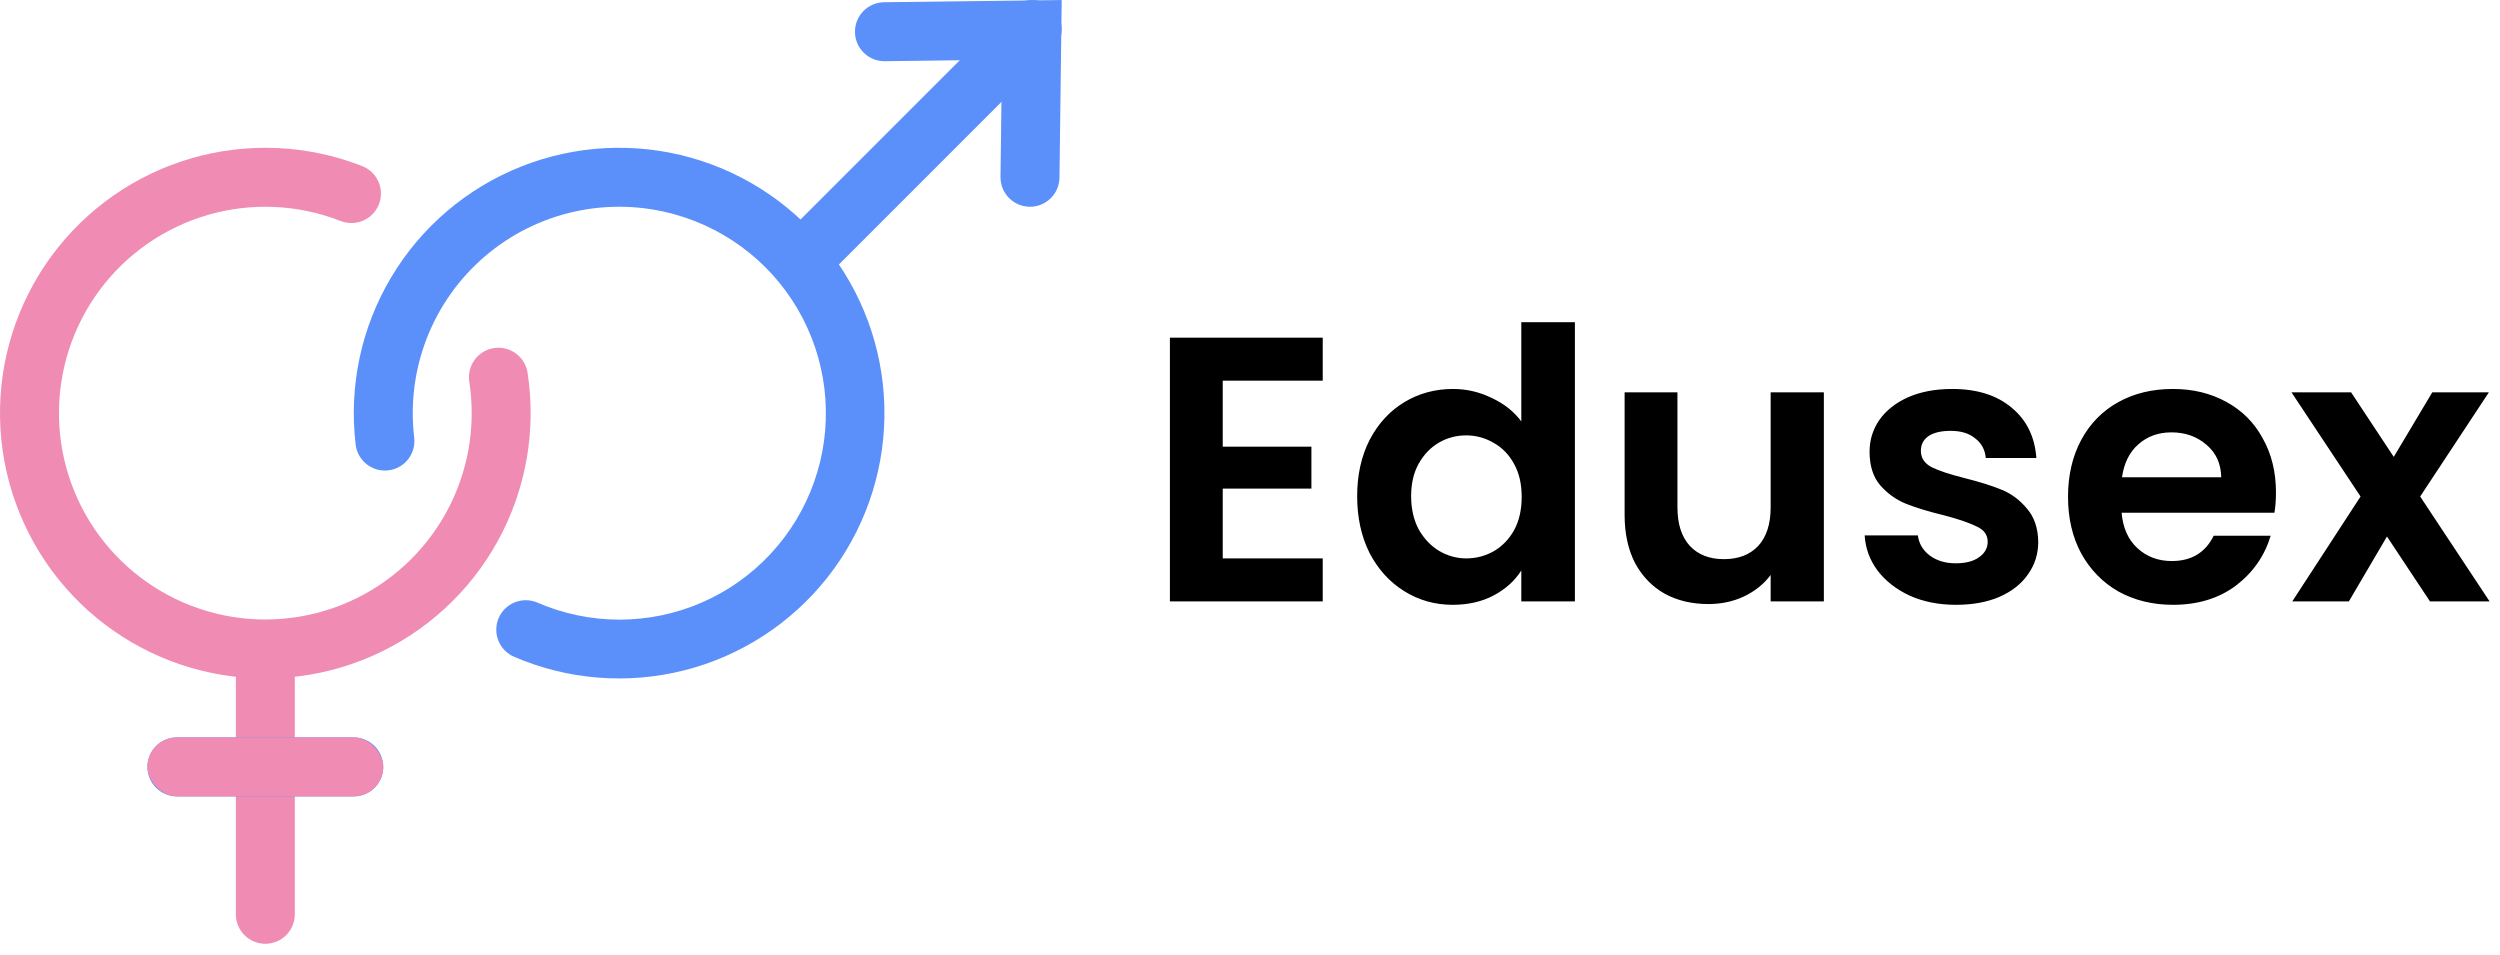 <svg width="212" height="81" viewBox="0 0 212 81" fill="none" xmlns="http://www.w3.org/2000/svg">
<path fill-rule="evenodd" clip-rule="evenodd" d="M28.865 18.733C25.276 17.331 21.324 17.153 17.623 18.227C13.922 19.301 10.679 21.566 8.397 24.672C6.116 27.777 4.923 31.549 5.004 35.401C5.085 39.254 6.435 42.972 8.845 45.979C11.255 48.986 14.591 51.113 18.334 52.031C22.076 52.948 26.017 52.604 29.545 51.053C33.072 49.502 35.989 46.829 37.843 43.451C39.696 40.072 40.383 36.176 39.795 32.367C39.695 31.712 39.858 31.044 40.251 30.509C40.643 29.974 41.231 29.617 41.887 29.516C42.542 29.416 43.211 29.579 43.745 29.971C44.28 30.363 44.637 30.952 44.738 31.608C45.492 36.504 44.609 41.513 42.225 45.856C39.842 50.2 36.091 53.635 31.556 55.629C27.021 57.623 21.954 58.064 17.142 56.885C12.33 55.705 8.042 52.97 4.944 49.104C1.845 45.238 0.109 40.458 0.005 35.504C-0.099 30.551 1.435 25.702 4.368 21.709C7.302 17.717 11.471 14.804 16.229 13.423C20.987 12.043 26.068 12.271 30.683 14.072C30.993 14.189 31.277 14.365 31.518 14.592C31.759 14.819 31.953 15.092 32.088 15.394C32.223 15.696 32.296 16.022 32.304 16.353C32.312 16.684 32.254 17.014 32.134 17.322C32.014 17.631 31.833 17.912 31.603 18.15C31.373 18.388 31.098 18.578 30.794 18.709C30.49 18.84 30.163 18.91 29.832 18.913C29.501 18.917 29.172 18.854 28.865 18.73V18.733Z" fill="#F08BB4"/>
<path fill-rule="evenodd" clip-rule="evenodd" d="M20 77.532V57.532C20 56.869 20.264 56.233 20.733 55.765C21.202 55.296 21.837 55.032 22.5 55.032C23.163 55.032 23.799 55.296 24.268 55.765C24.737 56.233 25 56.869 25 57.532V77.532C25 78.195 24.737 78.831 24.268 79.3C23.799 79.769 23.163 80.032 22.5 80.032C21.837 80.032 21.202 79.769 20.733 79.3C20.264 78.831 20 78.195 20 77.532Z" fill="#F08BB4"/>
<path fill-rule="evenodd" clip-rule="evenodd" d="M12.501 65.032C12.501 64.37 12.764 63.734 13.233 63.265C13.702 62.796 14.337 62.532 15.001 62.532H30C30.663 62.532 31.299 62.796 31.768 63.265C32.237 63.734 32.501 64.37 32.501 65.032C32.501 65.696 32.237 66.331 31.768 66.8C31.299 67.269 30.663 67.532 30 67.532H15.001C14.337 67.532 13.702 67.269 13.233 66.8C12.764 66.331 12.501 65.696 12.501 65.032ZM57.255 18.19C54.485 17.408 51.564 17.321 48.752 17.938C45.94 18.555 43.324 19.855 41.135 21.725C38.946 23.595 37.252 25.976 36.203 28.657C35.155 31.338 34.784 34.236 35.123 37.095C35.164 37.422 35.139 37.754 35.051 38.071C34.963 38.388 34.813 38.685 34.61 38.945C34.407 39.204 34.154 39.42 33.867 39.582C33.58 39.743 33.264 39.847 32.937 39.885C32.61 39.924 32.278 39.898 31.961 39.809C31.645 39.719 31.348 39.567 31.09 39.363C30.832 39.158 30.617 38.905 30.457 38.617C30.297 38.329 30.195 38.012 30.158 37.685C29.574 32.765 30.63 27.79 33.163 23.532C35.695 19.273 39.562 15.97 44.164 14.134C48.766 12.298 53.845 12.033 58.613 13.379C63.381 14.724 67.572 17.606 70.535 21.577C73.498 25.548 75.067 30.386 74.999 35.34C74.931 40.294 73.23 45.087 70.16 48.976C67.09 52.864 62.822 55.631 58.019 56.846C53.215 58.06 48.145 57.656 43.596 55.695C43.294 55.565 43.021 55.377 42.792 55.142C42.563 54.907 42.383 54.628 42.261 54.323C42.016 53.707 42.026 53.019 42.288 52.41C42.55 51.801 43.044 51.321 43.66 51.076C44.276 50.831 44.964 50.84 45.573 51.102C47.774 52.056 50.147 52.547 52.545 52.546C54.944 52.544 57.316 52.05 59.516 51.093C61.715 50.136 63.694 48.737 65.33 46.983C66.966 45.23 68.225 43.158 69.027 40.898C69.829 38.638 70.159 36.237 69.994 33.844C69.83 31.451 69.175 29.118 68.072 26.988C66.968 24.859 65.438 22.979 63.578 21.466C61.717 19.952 59.565 18.837 57.255 18.19V18.19Z" fill="#5B8FF9"/>
<path fill-rule="evenodd" clip-rule="evenodd" d="M66.983 23.05C66.514 22.581 66.251 21.945 66.251 21.282C66.251 20.619 66.514 19.984 66.983 19.515L85.733 0.765C85.964 0.526 86.239 0.336 86.544 0.205C86.849 0.074 87.177 0.005 87.509 0.002C87.841 -0.001 88.171 0.062 88.478 0.188C88.785 0.314 89.064 0.499 89.299 0.734C89.534 0.969 89.719 1.248 89.845 1.555C89.971 1.862 90.034 2.191 90.031 2.523C90.028 2.855 89.959 3.183 89.828 3.488C89.697 3.793 89.507 4.069 89.268 4.3L70.518 23.05C70.049 23.519 69.413 23.782 68.75 23.782C68.088 23.782 67.452 23.519 66.983 23.05V23.05Z" fill="#5B8FF9"/>
<path fill-rule="evenodd" clip-rule="evenodd" d="M87.311 17.532C86.982 17.528 86.658 17.459 86.356 17.33C86.055 17.2 85.781 17.012 85.552 16.777C85.323 16.542 85.142 16.264 85.021 15.959C84.899 15.654 84.839 15.328 84.843 15L84.968 5.065L75.033 5.19C74.37 5.199 73.731 4.943 73.256 4.481C72.781 4.018 72.509 3.386 72.501 2.723C72.492 2.059 72.747 1.42 73.21 0.945C73.672 0.47 74.305 0.199 74.968 0.19L90.033 0L89.843 15.062C89.839 15.391 89.77 15.716 89.641 16.017C89.512 16.32 89.324 16.593 89.089 16.822C88.853 17.052 88.575 17.233 88.27 17.355C87.965 17.476 87.639 17.537 87.311 17.532V17.532Z" fill="#5B8FF9"/>
<rect x="12.501" y="62.532" width="20" height="5" rx="2.5" fill="#F08BB4"/>
<path d="M103.688 32.28V37.88H111.208V41.432H103.688V47.352H112.168V51H99.208V28.632H112.168V32.28H103.688ZM115.087 42.072C115.087 40.28 115.439 38.691 116.143 37.304C116.869 35.917 117.85 34.851 119.087 34.104C120.325 33.357 121.701 32.984 123.215 32.984C124.367 32.984 125.466 33.24 126.511 33.752C127.557 34.243 128.389 34.904 129.007 35.736V27.32H133.551V51H129.007V48.376C128.453 49.251 127.674 49.955 126.671 50.488C125.669 51.021 124.506 51.288 123.183 51.288C121.69 51.288 120.325 50.904 119.087 50.136C117.85 49.368 116.869 48.291 116.143 46.904C115.439 45.496 115.087 43.885 115.087 42.072ZM129.039 42.136C129.039 41.048 128.826 40.12 128.399 39.352C127.973 38.563 127.397 37.965 126.671 37.56C125.946 37.133 125.167 36.92 124.335 36.92C123.503 36.92 122.735 37.123 122.031 37.528C121.327 37.933 120.751 38.531 120.303 39.32C119.877 40.088 119.663 41.005 119.663 42.072C119.663 43.139 119.877 44.077 120.303 44.888C120.751 45.677 121.327 46.285 122.031 46.712C122.757 47.139 123.525 47.352 124.335 47.352C125.167 47.352 125.946 47.149 126.671 46.744C127.397 46.317 127.973 45.72 128.399 44.952C128.826 44.163 129.039 43.224 129.039 42.136ZM154.663 33.272V51H150.151V48.76C149.575 49.528 148.817 50.136 147.879 50.584C146.961 51.011 145.959 51.224 144.871 51.224C143.484 51.224 142.257 50.936 141.191 50.36C140.124 49.763 139.281 48.899 138.663 47.768C138.065 46.616 137.767 45.251 137.767 43.672V33.272H142.247V43.032C142.247 44.44 142.599 45.528 143.303 46.296C144.007 47.043 144.967 47.416 146.183 47.416C147.42 47.416 148.391 47.043 149.095 46.296C149.799 45.528 150.151 44.44 150.151 43.032V33.272H154.663ZM165.867 51.288C164.416 51.288 163.115 51.032 161.963 50.52C160.811 49.987 159.894 49.272 159.211 48.376C158.55 47.48 158.187 46.488 158.123 45.4H162.635C162.72 46.083 163.051 46.648 163.627 47.096C164.224 47.544 164.96 47.768 165.835 47.768C166.688 47.768 167.35 47.597 167.819 47.256C168.31 46.915 168.555 46.477 168.555 45.944C168.555 45.368 168.256 44.941 167.659 44.664C167.083 44.365 166.155 44.045 164.875 43.704C163.552 43.384 162.464 43.053 161.611 42.712C160.779 42.371 160.054 41.848 159.435 41.144C158.838 40.44 158.539 39.491 158.539 38.296C158.539 37.315 158.816 36.419 159.371 35.608C159.947 34.797 160.758 34.157 161.803 33.688C162.87 33.219 164.118 32.984 165.547 32.984C167.659 32.984 169.344 33.517 170.603 34.584C171.862 35.629 172.555 37.048 172.683 38.84H168.395C168.331 38.136 168.032 37.581 167.499 37.176C166.987 36.749 166.294 36.536 165.419 36.536C164.608 36.536 163.979 36.685 163.531 36.984C163.104 37.283 162.891 37.699 162.891 38.232C162.891 38.829 163.19 39.288 163.787 39.608C164.384 39.907 165.312 40.216 166.571 40.536C167.851 40.856 168.907 41.187 169.739 41.528C170.571 41.869 171.286 42.403 171.883 43.128C172.502 43.832 172.822 44.771 172.843 45.944C172.843 46.968 172.555 47.885 171.979 48.696C171.424 49.507 170.614 50.147 169.547 50.616C168.502 51.064 167.275 51.288 165.867 51.288ZM193.001 41.752C193.001 42.392 192.958 42.968 192.873 43.48H179.913C180.019 44.76 180.467 45.763 181.257 46.488C182.046 47.213 183.017 47.576 184.169 47.576C185.833 47.576 187.017 46.861 187.721 45.432H192.553C192.041 47.139 191.059 48.547 189.609 49.656C188.158 50.744 186.377 51.288 184.265 51.288C182.558 51.288 181.022 50.915 179.657 50.168C178.313 49.4 177.257 48.323 176.489 46.936C175.742 45.549 175.368 43.949 175.368 42.136C175.368 40.301 175.742 38.691 176.489 37.304C177.235 35.917 178.281 34.851 179.625 34.104C180.969 33.357 182.515 32.984 184.265 32.984C185.95 32.984 187.454 33.347 188.777 34.072C190.121 34.797 191.155 35.832 191.881 37.176C192.627 38.499 193.001 40.024 193.001 41.752ZM188.361 40.472C188.339 39.32 187.923 38.403 187.113 37.72C186.302 37.016 185.31 36.664 184.137 36.664C183.027 36.664 182.089 37.005 181.321 37.688C180.574 38.349 180.115 39.277 179.945 40.472H188.361ZM206.063 51L202.415 45.496L199.183 51H194.383L200.175 42.104L194.319 33.272H199.375L202.991 38.744L206.255 33.272H211.055L205.231 42.104L211.119 51H206.063Z" fill="black"/>
</svg>
